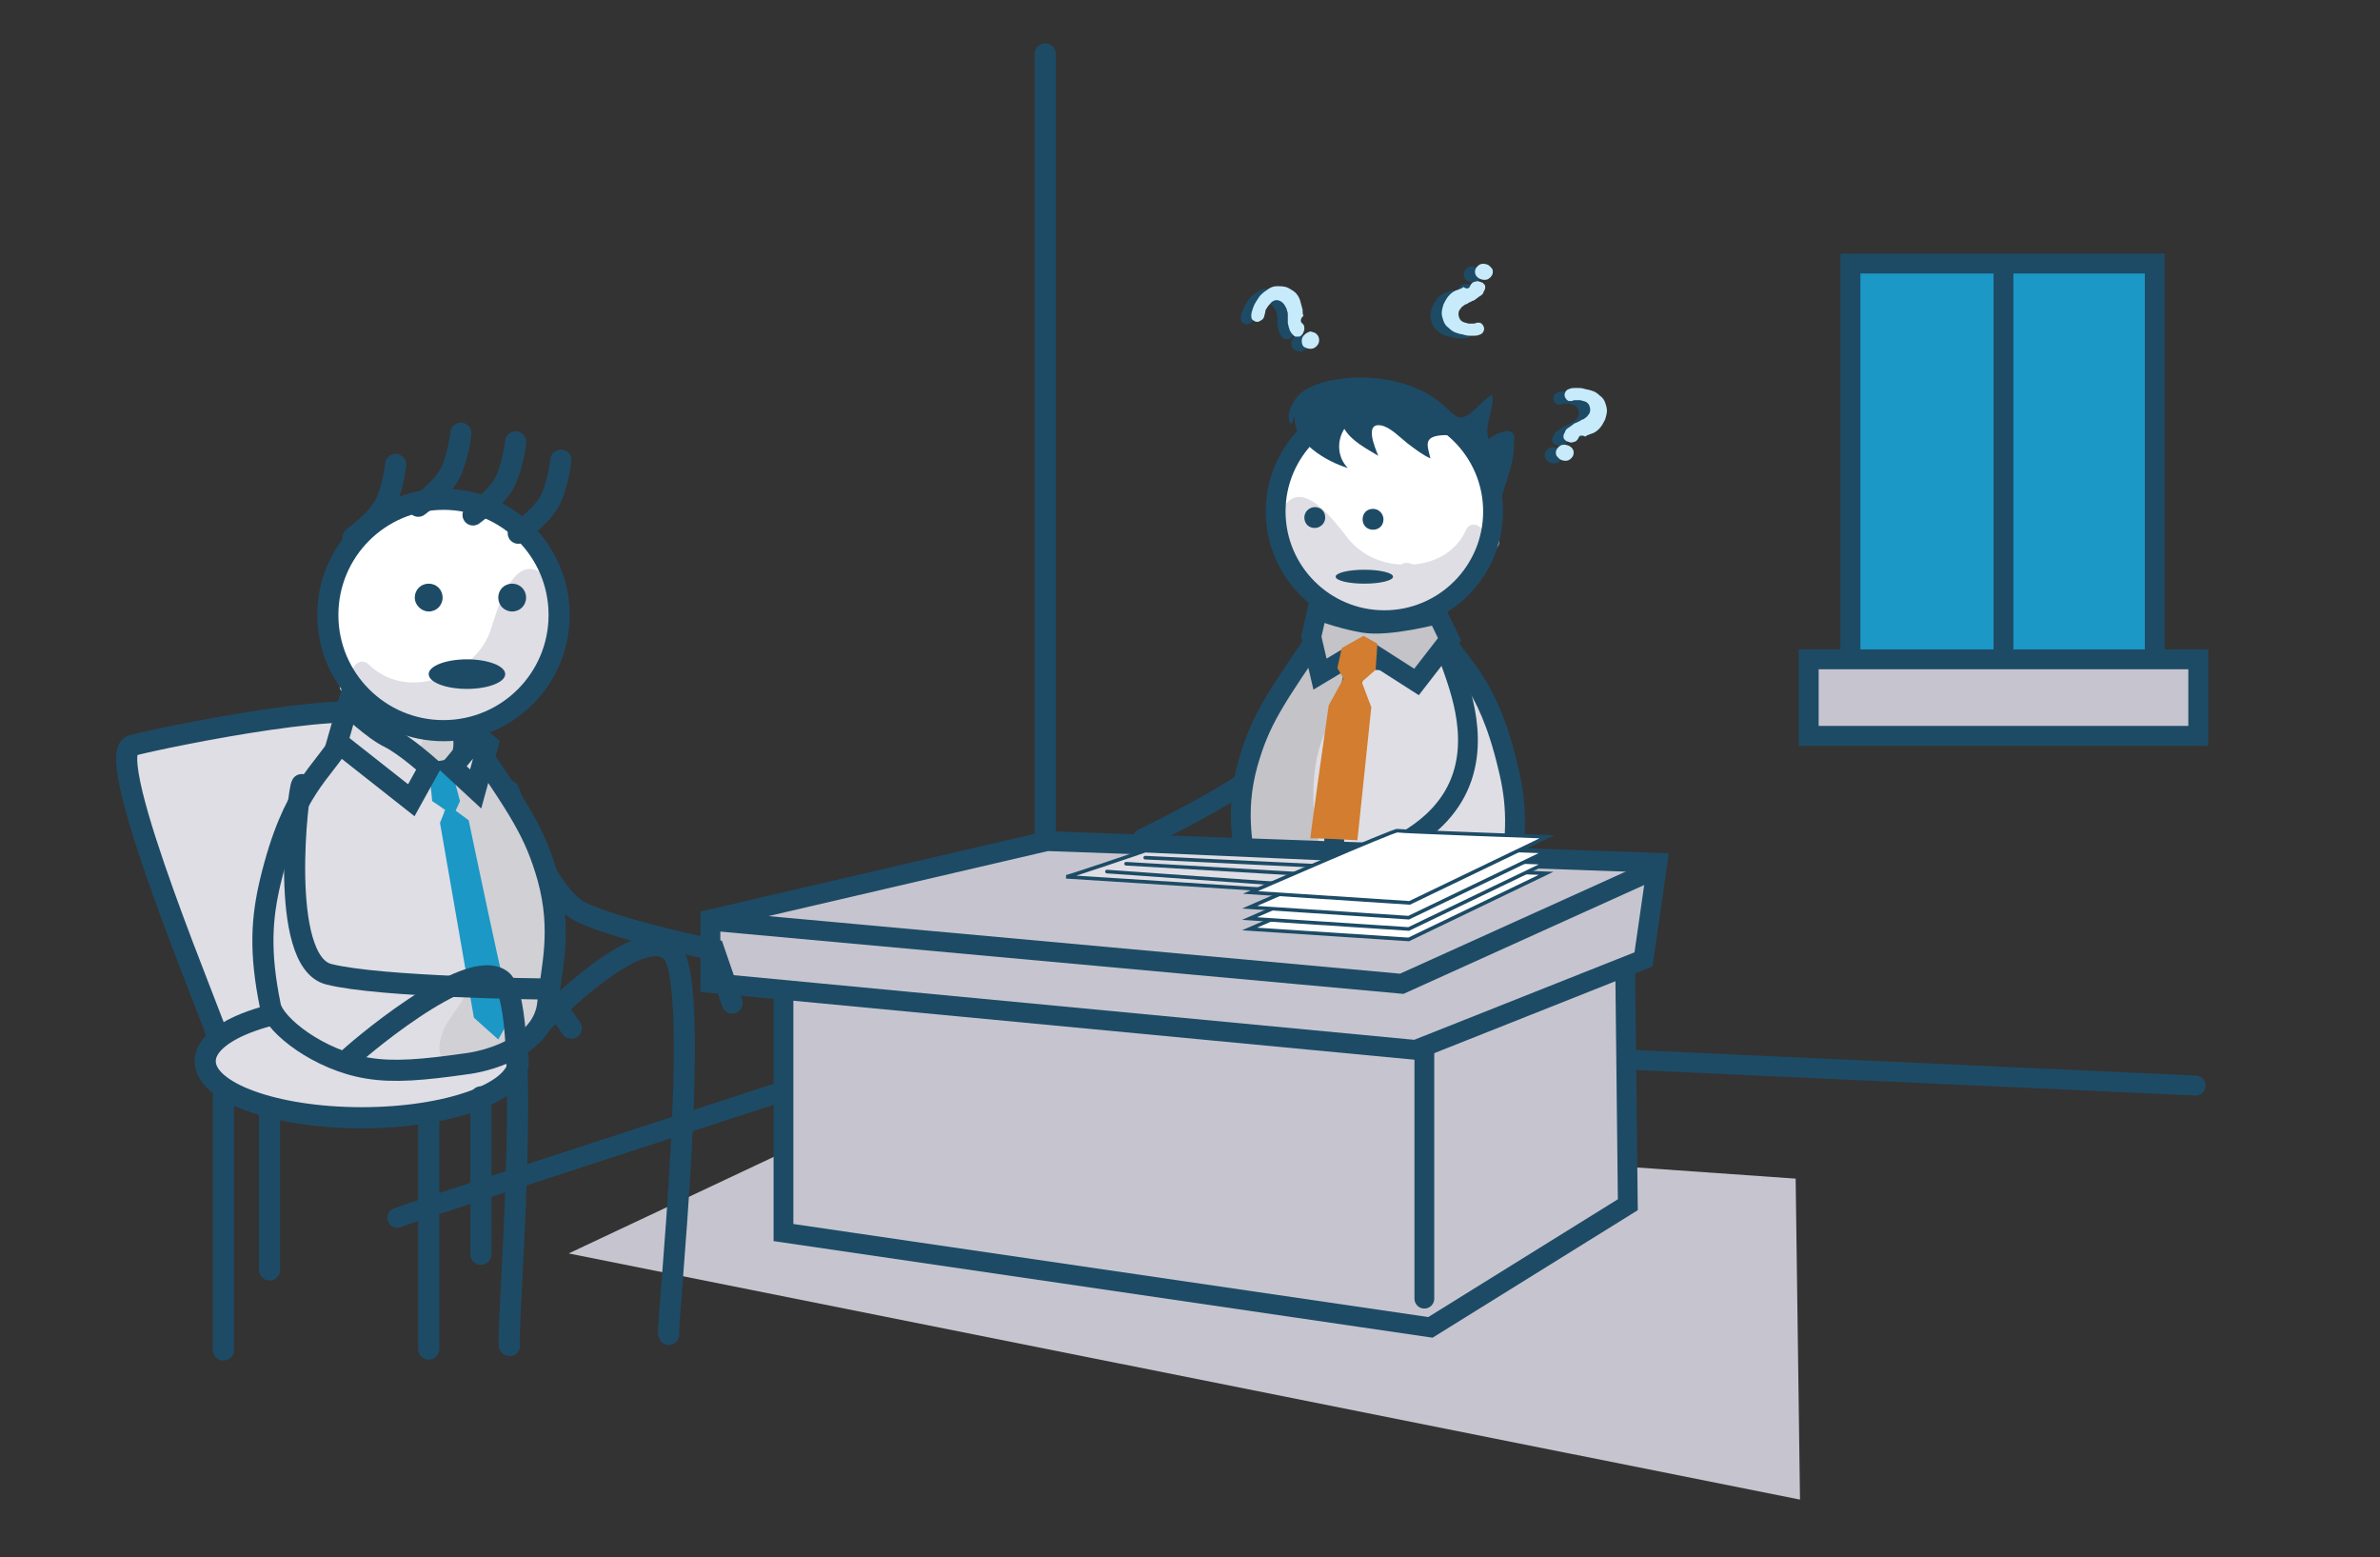 <?xml version="1.0" encoding="utf-8"?>
<!-- Generator: Adobe Illustrator 19.0.0, SVG Export Plug-In . SVG Version: 6.00 Build 0)  -->
<svg version="1.1" id="Capa_1" xmlns="http://www.w3.org/2000/svg" xmlns:xlink="http://www.w3.org/1999/xlink" x="0px" y="0px"
	 viewBox="-168 307 273.7 179" style="enable-background:new -168 307 273.7 179;" xml:space="preserve">
<rect x="-168" y="307" width="273.7" height="179" fill="#333333" stroke="none"/>
<style type="text/css">
	.st0{fill:none;stroke:#1D4B66;stroke-width:2.427;stroke-linecap:round;stroke-miterlimit:10;}
	.st1{fill:#DFDEE4;}
	.st2{fill:#C6C5CF;}
	.st3{fill:none;stroke:#1D4B66;stroke-width:2.289;stroke-linecap:round;stroke-miterlimit:10;}
	.st4{fill:#1B98C6;}
	.st5{fill:none;stroke:#1D4B66;stroke-width:2.278;stroke-linecap:round;stroke-miterlimit:10;}
	.st6{clip-path:url(#SVGID_2_);fill:#C3C3C8;}
	.st7{fill:none;stroke:#1D4B66;stroke-width:2.278;stroke-miterlimit:10;}
	.st8{fill:#FFFFFF;}
	.st9{fill:#C3C3C8;}
	.st10{fill:none;stroke:#1D4B66;stroke-width:0.415;stroke-linecap:round;stroke-miterlimit:10;}
	.st11{fill:#1D4B66;}
	.st12{opacity:0.3;}
	.st13{clip-path:url(#SVGID_4_);fill:#AEADB3;}
	.st14{fill:none;stroke:#1D4B66;stroke-width:2.427;stroke-miterlimit:10;}
	.st15{fill:#D27D2F;}
	.st16{fill:#C8EBFB;}
</style>
<line id="XMLID_84_" class="st0" x1="-47.8" y1="313.2" x2="-47.8" y2="421.8"/>
<path id="XMLID_83_" class="st1" d="M-143,426.2c0.3-0.2-13.5-32.5-9.8-33.5c3.8-1,28.2-6,29.2-2.8s2.1,31.2,2.1,31.2"/>
<path id="XMLID_82_" class="st0" d="M-143,426.2c0.3-0.2-13.5-32.5-9.8-33.5c3.8-1,28.2-6,29.2-2.8s2.1,31.2,2.1,31.2"/>
<path id="XMLID_81_" class="st1" d="M-108.4,429c0,3.6-8.1,6.5-18,6.5s-18-2.9-18-6.5s8.1-6.5,18-6.5
	C-116.4,422.5-108.4,425.4-108.4,429"/>
<ellipse id="XMLID_80_" class="st0" cx="-126.4" cy="429" rx="18" ry="6.5"/>
<line id="XMLID_79_" class="st0" x1="-112.7" y1="433.1" x2="-112.7" y2="451.2"/>
<line id="XMLID_78_" class="st0" x1="-118.7" y1="435.5" x2="-118.7" y2="462.1"/>
<line id="XMLID_77_" class="st0" x1="-137" y1="435.1" x2="-137" y2="453"/>
<line id="XMLID_76_" class="st0" x1="-142.3" y1="432.6" x2="-142.3" y2="462.2"/>
<polyline id="XMLID_75_" class="st2" points="-68.4,435 -102.6,451.1 39,479.4 38.5,442.5 "/>
<path id="XMLID_74_" class="st3" d="M-122.3,447c2.5-1,66.1-21.6,66.1-21.6l140.7,6.4"/>
<rect id="XMLID_73_" x="44.8" y="337.3" class="st4" width="35" height="48.9"/>
<rect id="XMLID_72_" x="44.8" y="337.3" class="st3" width="35" height="48.9"/>
<rect id="XMLID_71_" x="40" y="382.8" class="st2" width="44.8" height="8.8"/>
<rect id="XMLID_70_" x="40" y="382.8" class="st3" width="44.8" height="8.8"/>
<line id="XMLID_69_" class="st3" x1="62.4" y1="382.3" x2="62.4" y2="337.6"/>
<path id="XMLID_68_" class="st5" d="M-19.3,385.2c0,0-0.5,8.5-5.5,11.7c-5,3.3-11.8,6.5-11.8,6.5"/>
<path id="XMLID_67_" class="st5" d="M-3.5,454.1c0,0,1.9-17.5,0.9-39.5"/>
<path id="XMLID_66_" class="st5" d="M-16.5,454.5c0,0,1.1-17.1,0.9-39.5"/>
<path id="XMLID_65_" class="st1" d="M-2.9,379.7c2.1,3.8,5.4,5.3,7.8,15.4c1,4,1.2,7.6,0,13.5c-0.4,2.1-5.3,5.8-10.5,6.7
	c-2.8,0.5-6.1,0.2-10.6-0.5c-1.7-0.2-8.3-1.6-8.8-6.5c-0.4-3.7-1.6-7.7,0-13.5c1.4-4.9,2.9-7.2,9-16c6.1-8.7,5.6-8.6,5.6-8.6
	S-5.1,375.9-2.9,379.7"/>
<g id="XMLID_61_">
	<g id="XMLID_62_">
		<g>
			<defs>
				<rect id="SVGID_1_" x="-24.5" y="377.1" width="13.7" height="35.9"/>
			</defs>
			<clipPath id="SVGID_2_">
				<use xlink:href="#SVGID_1_"  style="overflow:visible;"/>
			</clipPath>
			<path id="XMLID_64_" class="st6" d="M-20.9,387.3c1-2,2.3-3.8,3.2-5.8c0.5-1,1.2-2.6,2.4-3c0.2-0.2,0.5-0.3,0.7-0.4
				c-0.3-0.1-0.6-0.3-0.9-0.5c-0.3-0.2-0.7-0.4-1-0.6c2,0.5,4,1,5.7,2.2c-0.2,0-0.5-0.1-0.7-0.1c0.4,0.5,0.7,1.2,0.7,1.9
				c0,2.1-1.2,4-2.3,5.7c-1.9,2.9-3.3,5.4-3.7,8.9c-0.4,3-0.1,6.2,0.7,9.1c0.6,2.3,2.8,3.7,3.2,6c0.5,2.4-1.6,2.4-3.5,2
				c-0.5,0.1-1,0-1.2-0.4c-0.6-0.2-1-0.4-1.4-0.5c-3.8-1.8-5.1-5-5.4-8.9C-24.8,397.5-23.3,392.2-20.9,387.3"/>
		</g>
	</g>
</g>
<path id="XMLID_60_" class="st7" d="M-2.4,379.7c2.1,3.8,5.4,5.3,7.8,15.4c1,4,1.2,7.6,0,13.5c-0.4,2.1-5.3,5.8-10.5,6.7
	c-2.8,0.5-6.1,0.2-10.6-0.5c-1.7-0.2-8.3-1.6-8.8-6.5c-0.4-3.7-1.6-7.7,0-13.5c1.4-4.9,2.9-7.2,9-16c6.1-8.7,5.6-8.6,5.6-8.6
	S-4.6,375.9-2.4,379.7z"/>
<path id="XMLID_59_" class="st8" d="M-21.8,365.8c0,6.9,5.6,12.5,12.5,12.5s12.5-5.6,12.5-12.5c0-6.9-5.6-12.5-12.5-12.5
	S-21.8,358.9-21.8,365.8"/>
<path id="XMLID_58_" class="st1" d="M-10.8,378.1c-1.2-0.4-2.4-0.8-3.5-1.3c0.1,0,0.1-0.1,0.2-0.1c-0.3-0.1-0.6-0.3-0.9-0.5
	c-3.5-1.9-7.6-6.5-5.6-10.5c2.2-4.4,6.4,1.7,7.7,3.3c1.5,1.8,3.7,2.8,6,2.9c0.5-0.3,1-0.2,1.4,0c2.6-0.2,5-1.5,6.1-4
	c0.5-1.1,1.9-0.5,2.1,0.5c0.9-0.5,2.2,0.6,1.5,1.5c-0.3,0.4-0.5,0.8-0.8,1.2c-0.2,1-0.9,1.9-1.8,2.6c-0.3,0.2-0.5,0.3-0.8,0.3
	c0,0.2-0.1,0.4-0.3,0.6c-3.4,2.6-7.5,3.8-11.5,3C-11,377.9-10.9,378-10.8,378.1"/>
<path id="XMLID_57_" class="st7" d="M-21.3,365.8c0,6.9,5.6,12.5,12.5,12.5s12.5-5.6,12.5-12.5c0-6.9-5.6-12.5-12.5-12.5
	S-21.3,358.9-21.3,365.8z"/>
<path id="XMLID_56_" class="st5" d="M-3.4,379.6c0,0-1.9,3.3-5.8,3.3c-3.9,0-5.2-3.3-5.2-3.3"/>
<polyline id="XMLID_55_" class="st2" points="-77.9,421.1 -77.9,448.7 -3.5,459.6 19.2,445.5 18.9,418.6 "/>
<polyline id="XMLID_54_" class="st5" points="-77.9,421.1 -77.9,448.7 -3.5,459.6 19.2,445.5 18.9,418.6 "/>
<polygon id="XMLID_53_" class="st2" points="-86.3,420 -86.3,412.7 -47.6,403.7 22.6,406.2 21,417.3 -5.2,427.7 "/>
<polygon id="XMLID_52_" class="st5" points="-86.3,420 -86.3,412.7 -47.6,403.7 22.6,406.2 21,417.3 -5.2,427.7 "/>
<polyline id="XMLID_51_" class="st5" points="-85.8,412.9 -6.8,420.1 22.4,406.9 "/>
<path id="XMLID_50_" class="st9" d="M-16.5,377.1l-0.7,3.1l1,4.3l5-3l6.1,3.9l3.8-4.9l-1.4-2.9c0,0-5.6,1.5-8.5,1
	C-14.1,378.1-16.5,377.1-16.5,377.1"/>
<path id="XMLID_49_" class="st5" d="M-16.5,377.1l-0.7,3.1l1,4.3l5-3l6.1,3.9l3.8-4.9l-1.4-2.9c0,0-5.6,1.5-8.5,1
	C-14.1,378.1-16.5,377.1-16.5,377.1z"/>
<path id="XMLID_48_" class="st4" d="M-11.2,381.5c0,0-1.7,3.3-2.7,11.3s-0.6,12.2-0.6,12.2"/>
<path id="XMLID_47_" class="st5" d="M-11.2,381.5c0,0-1.7,3.3-2.7,11.3s-0.6,12.2-0.6,12.2"/>
<path id="XMLID_46_" class="st1" d="M-45.4,407.8c0.3,0,9.1-3,9.1-3l25,1.1l-5.9,3.7L-45.4,407.8z"/>
<path id="XMLID_45_" class="st10" d="M-45.4,407.8c0.3,0,9.1-3,9.1-3l25,1.1l-5.9,3.7L-45.4,407.8z"/>
<line id="XMLID_44_" class="st10" x1="-36.3" y1="405.6" x2="-15.4" y2="406.6"/>
<line id="XMLID_43_" class="st10" x1="-38.5" y1="406.3" x2="-16.2" y2="407.6"/>
<line id="XMLID_42_" class="st10" x1="-40.7" y1="407.2" x2="-18.1" y2="408.8"/>
<path id="XMLID_41_" class="st5" d="M-1.3,381.4c-2.5-0.7,13.1,20-14.9,25.8"/>
<path id="XMLID_40_" class="st8" d="M-24.3,413.8c0,0,16.5-7.2,16.9-7.1c0.4,0.1,17.2,0.7,17.2,0.7L-6,415L-24.3,413.8z"/>
<path id="XMLID_39_" class="st10" d="M-24.3,413.8c0,0,16.5-7.2,16.9-7.1c0.4,0.1,17.2,0.7,17.2,0.7L-6,415L-24.3,413.8z"/>
<path id="XMLID_38_" class="st8" d="M-24.3,412.6c0,0,16.5-7.2,16.9-7.1s17.2,0.7,17.2,0.7L-6,413.8L-24.3,412.6z"/>
<path id="XMLID_37_" class="st10" d="M-24.3,412.6c0,0,16.5-7.2,16.9-7.1s17.2,0.7,17.2,0.7L-6,413.8L-24.3,412.6z"/>
<path id="XMLID_36_" class="st8" d="M-24.3,411.3c0,0,16.5-7.2,16.9-7.1c0.4,0.1,17.2,0.7,17.2,0.7L-6,412.5L-24.3,411.3z"/>
<path id="XMLID_35_" class="st10" d="M-24.3,411.3c0,0,16.5-7.2,16.9-7.1c0.4,0.1,17.2,0.7,17.2,0.7L-6,412.5L-24.3,411.3z"/>
<path id="XMLID_34_" class="st8" d="M-24.2,409.6c0,0,16.5-7.2,16.9-7.1s17.2,0.7,17.2,0.7l-15.8,7.6L-24.2,409.6z"/>
<path id="XMLID_33_" class="st10" d="M-24.2,409.6c0,0,16.5-7.2,16.9-7.1s17.2,0.7,17.2,0.7l-15.8,7.6L-24.2,409.6z"/>
<path id="XMLID_32_" class="st11" d="M-15.6,366.5c0,0.7-0.6,1.2-1.2,1.2c-0.7,0-1.2-0.5-1.2-1.2s0.6-1.2,1.2-1.2
	C-16.1,365.3-15.6,365.8-15.6,366.5"/>
<path id="XMLID_31_" class="st11" d="M-8.9,366.7c0,0.7-0.5,1.2-1.2,1.2s-1.2-0.5-1.2-1.2c0-0.7,0.5-1.2,1.2-1.2
	S-8.9,366.1-8.9,366.7"/>
<line id="XMLID_30_" class="st5" x1="-4.2" y1="456.3" x2="-4.2" y2="428"/>
<path id="XMLID_29_" class="st0" d="M-109.5,397.9c0,0,4.1,11.8,8.2,13.9c4.2,2.1,15.4,4.4,15.4,4.4l2.1,6.1"/>
<path id="XMLID_28_" class="st1" d="M-128.1,391.9c-2.3,4-5.7,5.6-8.3,16.4c-1,4.2-1.3,8.1,0,14.4c0.4,2.2,5.6,6.2,11.2,7.1
	c3,0.5,6.4,0.2,11.3-0.5c1.8-0.2,8.9-1.7,9.4-7c0.4-4,1.7-8.2,0-14.4c-1.5-5.2-3.1-7.7-9.6-17c-6.5-9.3-6-9.1-6-9.1
	S-125.8,387.8-128.1,391.9"/>
<g id="XMLID_24_" class="st12">
	<g id="XMLID_25_">
		<g>
			<defs>
				<rect id="SVGID_3_" x="-119.7" y="389.1" width="14.6" height="40.2"/>
			</defs>
			<clipPath id="SVGID_4_">
				<use xlink:href="#SVGID_3_"  style="overflow:visible;"/>
			</clipPath>
			<path id="XMLID_27_" class="st13" d="M-108.8,400.5c-1-2.2-2.4-4.2-3.4-6.5c-0.5-1.2-1.2-2.9-2.6-3.3c-0.2-0.2-0.5-0.4-0.8-0.4
				c0.3-0.2,0.6-0.3,1-0.5c0.4-0.2,0.7-0.4,1.1-0.7c-2.1,0.6-4.2,1.1-6.1,2.4c0.2,0,0.5-0.1,0.7-0.1c-0.5,0.6-0.8,1.3-0.8,2.2
				c0,2.4,1.2,4.5,2.5,6.4c2,3.3,3.5,6,3.9,9.9c0.4,3.3,0.1,6.9-0.7,10.2c-0.6,2.5-3,4.1-3.4,6.7c-0.5,2.6,1.7,2.7,3.7,2.2
				c0.5,0.1,1.1,0,1.3-0.4c0.6-0.2,1.1-0.4,1.4-0.6c4.1-2,5.5-5.6,5.7-10C-104.8,411.9-106.3,406-108.8,400.5"/>
		</g>
	</g>
</g>
<path id="XMLID_23_" class="st14" d="M-128.6,391.9c-2.3,4-5.7,5.6-8.3,16.4c-1,4.2-1.3,8.1,0,14.4c0.5,2.2,5.6,6.2,11.2,7.1
	c3,0.5,6.4,0.2,11.3-0.5c1.8-0.2,8.9-1.7,9.4-7c0.4-4,1.7-8.2,0-14.4c-1.5-5.2-3.1-7.7-9.6-17c-6.5-9.3-6-9.1-6-9.1
	S-126.3,387.8-128.6,391.9z"/>
<path id="XMLID_22_" class="st8" d="M-104,373.1c2.5,6.9-1.1,14.5-8,17s-14.5-1.1-17-8s1.1-14.5,8-17S-106.5,366.1-104,373.1"/>
<path id="XMLID_21_" class="st1" d="M-110.5,389.3c1-0.8,2.1-1.6,3.1-2.5c-0.1,0-0.1,0-0.2,0c0.3-0.3,0.5-0.5,0.7-0.8
	c2.8-3.2,5.2-9.2,1.8-12.6c-3.8-3.7-5.8,4-6.5,6.1c-0.8,2.3-2.7,4.1-5,5.1c-0.6-0.1-1.1,0.1-1.4,0.5c-2.7,0.8-5.5,0.3-7.6-1.7
	c-0.9-0.9-2.1,0.2-1.9,1.2c-1.1-0.1-2,1.4-1,2.1c0.4,0.3,0.8,0.6,1.2,0.9c0.6,1,1.6,1.6,2.7,2c0.3,0.1,0.7,0.1,0.9,0
	c0.1,0.2,0.3,0.4,0.6,0.5c4.4,1.4,8.9,1.1,12.6-1.2C-110.5,389-110.5,389.2-110.5,389.3"/>
<circle id="XMLID_20_" class="st14" cx="-117" cy="377.7" r="13.3"/>
<path id="XMLID_19_" class="st0" d="M-114.8,391.1c0,0,1.2,4.6-3,4.6c-4.2,0-6.7-6.1-6.7-6.1"/>
<path id="XMLID_18_" class="st11" d="M-120.3,375.7c0-0.9,0.7-1.6,1.6-1.6c0.9,0,1.6,0.7,1.6,1.6c0,0.9-0.7,1.6-1.6,1.6
	C-119.5,377.3-120.3,376.6-120.3,375.7"/>
<path id="XMLID_17_" class="st11" d="M-110.7,375.7c0-0.9,0.7-1.6,1.6-1.6c0.9,0,1.6,0.7,1.6,1.6c0,0.9-0.7,1.6-1.6,1.6
	C-110,377.3-110.7,376.6-110.7,375.7"/>
<path id="XMLID_15_" class="st0" d="M-105.6,424.5c0,0,11.4-11.9,14.9-8c3.5,4-0.7,43.5-0.4,43.9"/>
<path id="XMLID_14_" class="st4" d="M-118.6,395.9l0.3,3.2l1.5,1l-0.6,1.5l3.9,22.4l2.8,2.5c0,0,1.8-3.1,1.5-3.1s-4.9-22.1-4.9-22.1
	l-1.5-1.1l0.5-1.1l-0.9-3.4l-1.5-0.7L-118.6,395.9z"/>
<path id="XMLID_13_" class="st0" d="M-128,428.8c0.3-0.4,13.9-12.2,17.7-9.1c3.8,3.1,0.4,42,0.9,42"/>
<path id="XMLID_12_" class="st0" d="M-133.3,397.2c-0.4,0.4-2.8,20.3,3.1,21.8c5.9,1.5,24.7,1.7,24.7,1.7l3.2,4.5"/>
<path id="XMLID_11_" class="st1" d="M-128,388.1c0,0,2.9,2.8,4.8,3.7c1.8,0.9,4.6,3.4,4.6,3.4l-2.1,3.8l-8.5-6.7L-128,388.1z"/>
<path id="XMLID_10_" class="st0" d="M-128,388.1c0,0,2.9,2.8,4.8,3.7c1.8,0.9,4.6,3.4,4.6,3.4l-2.1,3.8l-8.5-6.7L-128,388.1z"/>
<polyline id="XMLID_9_" class="st1" points="-113.5,392.2 -116,395.2 -113.3,397.7 -111.9,392.6 -113.1,391.6 "/>
<polyline id="XMLID_8_" class="st0" points="-113.5,392.2 -116,395.2 -113.3,397.7 -111.9,392.6 -113.1,391.6 "/>
<path id="XMLID_7_" class="st0" d="M-127.4,368.8c0,0,3.2-2.3,3.9-4.3c0.8-2,1-4.1,1-4.1"/>
<path id="XMLID_6_" class="st0" d="M-119.9,365.2c0,0,3.2-2.3,3.9-4.3c0.8-2,1-4.1,1-4.1"/>
<path id="XMLID_5_" class="st0" d="M-113.6,366.2c0,0,3.2-2.3,3.9-4.3c0.8-2,1-4.1,1-4.1"/>
<path id="XMLID_4_" class="st0" d="M-108.4,368.3c0,0,3.2-2.3,3.9-4.3c0.8-2,1-4.1,1-4.1"/>
<path id="XMLID_3_" class="st11" d="M-19.1,354.8c-0.3,3,3.7,5.3,6.1,6c-1.2-1.2-1.3-3.1-0.4-4.5c0.8,1.4,2.6,2.3,3.9,3.1
	c-0.4-1-1.6-3.8,0.3-3.5c1.1,0.2,2.2,1.4,3.1,2.1c0.8,0.6,1.7,1.3,2.6,1.7c-0.3-1.3-0.8-2.3,0.8-2.6c1.2-0.2,2.3,0,3.3,0.6
	c1.5,0.9,2.8,2.5,3.4,4.2c0.4,1.2,0.2,2.6,0.3,3.9c0.4-2.5,1.7-4.8,1.8-7.4c0-0.8,0.3-1.6-0.5-1.8c-0.6-0.2-2,0.5-2.4,0.9
	c-0.6-1.7,0.7-3.4,0.4-5.1c-1.1,0.5-2.3,2.4-3.5,2.6c-0.7,0.1-1.6-1-2.2-1.5c-2.5-2.2-6.2-3.1-9.5-3.1c-2.1,0-4.9,0.4-6.7,1.7
	c-0.8,0.6-2.1,2.7-1.2,3.7"/>
<path id="XMLID_2_" class="st15" d="M-11.2,380.1l-2.5,1.4l-0.5,2.3l0.7,1.2l-1.7,3.1c0,0-2.2,15.4-2.1,15.3
	c0.2-0.1,5.4,0.2,5.4,0.2l1.6-15.3l-1.1-2.9l1.6-1.4l0.2-3L-11.2,380.1z"/>
<g id="XMLID_131_">
	<path id="XMLID_132_" class="st11" d="M12.4,357.5c-0.1,0-0.1,0.1-0.1,0.1c0,0.1-0.1,0.1-0.1,0.2c-0.1,0.2-0.3,0.4-0.5,0.4
		c-0.2,0.1-0.4,0.1-0.6,0c-0.1,0-0.2-0.1-0.3-0.1c-0.1-0.1-0.1-0.1-0.2-0.2c-0.1-0.1-0.1-0.2-0.1-0.3s0-0.2,0.1-0.4
		c0.1-0.1,0.1-0.3,0.2-0.4c0.1-0.1,0.2-0.2,0.4-0.3c0.1-0.1,0.3-0.2,0.4-0.3c0.1-0.1,0.3-0.2,0.4-0.2c0.1-0.1,0.2-0.1,0.4-0.2
		c0.1-0.1,0.3-0.2,0.4-0.2c0.1-0.1,0.3-0.2,0.4-0.3c0.1-0.1,0.2-0.3,0.3-0.4c0.1-0.3,0.1-0.5,0-0.8c-0.1-0.3-0.3-0.5-0.7-0.6
		c-0.1,0-0.3-0.1-0.4-0.1c-0.2,0-0.3,0-0.5,0c-0.1,0-0.3,0-0.4,0.1c-0.1,0-0.3,0-0.4,0c-0.2-0.1-0.3-0.2-0.4-0.4
		c-0.1-0.2-0.1-0.4,0-0.6s0.2-0.3,0.5-0.4c0.2-0.1,0.5-0.1,0.8-0.1s0.6,0,0.9,0.1c0.3,0.1,0.6,0.1,0.8,0.2c0.4,0.1,0.7,0.3,1,0.6
		c0.3,0.2,0.5,0.5,0.6,0.8c0.1,0.3,0.2,0.6,0.2,0.9c0,0.3-0.1,0.7-0.2,1c-0.2,0.4-0.4,0.8-0.7,1.1c-0.3,0.3-0.6,0.5-1,0.6
		c-0.3,0.1-0.5,0.2-0.6,0.3C12.7,357.4,12.6,357.4,12.4,357.5z M11.6,359.7c-0.1,0.2-0.3,0.4-0.5,0.5c-0.2,0.1-0.5,0.1-0.8,0
		c-0.3-0.1-0.4-0.3-0.6-0.5c-0.1-0.2-0.1-0.5,0-0.7s0.3-0.4,0.5-0.5s0.5-0.1,0.8,0s0.5,0.3,0.6,0.5
		C11.7,359.2,11.7,359.5,11.6,359.7z"/>
</g>
<g id="XMLID_127_">
	<path id="XMLID_128_" class="st11" d="M-19.6,344.2c0,0.1,0,0.1,0.1,0.2c0,0.1,0.1,0.1,0.1,0.1c0.2,0.2,0.2,0.4,0.2,0.6
		c0,0.2-0.1,0.4-0.2,0.6c-0.1,0.1-0.1,0.1-0.2,0.2c-0.1,0.1-0.2,0.1-0.3,0.1s-0.2,0-0.3,0s-0.2-0.1-0.3-0.2
		c-0.1-0.1-0.2-0.2-0.3-0.4c-0.1-0.1-0.1-0.3-0.2-0.5c0-0.2-0.1-0.3-0.1-0.5s0-0.3,0-0.5c0-0.1,0-0.3,0-0.4c0-0.2,0-0.3-0.1-0.5
		c0-0.2-0.1-0.3-0.2-0.5c-0.1-0.2-0.2-0.3-0.3-0.4c-0.2-0.2-0.5-0.3-0.7-0.3c-0.3,0-0.6,0.2-0.8,0.5c-0.1,0.1-0.2,0.2-0.3,0.4
		c-0.1,0.1-0.2,0.3-0.2,0.5c0,0.1-0.1,0.3-0.1,0.4c0,0.1-0.1,0.3-0.2,0.4c-0.1,0.1-0.3,0.2-0.5,0.3c-0.2,0-0.4,0-0.6-0.2
		c-0.2-0.1-0.2-0.3-0.2-0.6c0-0.2,0.1-0.5,0.2-0.8c0.1-0.3,0.2-0.5,0.4-0.8c0.2-0.3,0.3-0.5,0.5-0.7c0.3-0.3,0.6-0.5,0.9-0.7
		s0.6-0.3,1-0.3c0.3,0,0.6,0,1,0.1c0.3,0.1,0.6,0.3,0.9,0.5c0.4,0.3,0.6,0.7,0.7,1c0.1,0.4,0.2,0.7,0.3,1.1c0,0.3,0,0.5,0.1,0.7
		C-19.6,343.9-19.6,344.1-19.6,344.2z M-17.8,345.7c0.2,0.2,0.3,0.4,0.3,0.7c0,0.3-0.1,0.5-0.3,0.7c-0.2,0.2-0.4,0.3-0.7,0.3
		s-0.5-0.1-0.7-0.2c-0.2-0.2-0.3-0.4-0.3-0.7s0.1-0.5,0.3-0.7c0.2-0.2,0.4-0.3,0.7-0.4C-18.3,345.5-18,345.6-17.8,345.7z"/>
</g>
<g id="XMLID_123_">
	<path id="XMLID_124_" class="st11" d="M-0.4,340.4c0.1,0,0.1-0.1,0.1-0.1c0-0.1,0.1-0.1,0.1-0.2c0.1-0.2,0.3-0.4,0.5-0.4
		c0.2-0.1,0.4-0.1,0.6,0c0.1,0,0.2,0.1,0.3,0.1c0.1,0.1,0.1,0.1,0.2,0.2c0.1,0.1,0.1,0.2,0.1,0.3c0,0.1,0,0.2-0.1,0.4
		c-0.1,0.1-0.1,0.3-0.2,0.4c-0.1,0.1-0.2,0.2-0.4,0.3c-0.1,0.1-0.3,0.2-0.4,0.3c-0.1,0.1-0.3,0.2-0.4,0.2c-0.1,0.1-0.2,0.1-0.4,0.2
		c-0.1,0.1-0.3,0.2-0.4,0.2c-0.1,0.1-0.3,0.2-0.4,0.3c-0.1,0.1-0.2,0.3-0.3,0.4c-0.1,0.3-0.1,0.5,0,0.8c0.1,0.3,0.3,0.5,0.7,0.6
		c0.1,0,0.3,0.1,0.4,0.1c0.2,0,0.3,0,0.5,0c0.1,0,0.3,0,0.4-0.1c0.1,0,0.3,0,0.4,0c0.2,0.1,0.3,0.2,0.4,0.4c0.1,0.2,0.1,0.4,0,0.6
		c-0.1,0.2-0.2,0.3-0.5,0.4c-0.2,0.1-0.5,0.1-0.8,0.1s-0.6,0-0.9-0.1c-0.3-0.1-0.6-0.1-0.8-0.2c-0.4-0.1-0.7-0.3-1-0.6
		c-0.3-0.2-0.5-0.5-0.6-0.8c-0.1-0.3-0.2-0.6-0.2-0.9c0-0.3,0.1-0.7,0.2-1c0.2-0.4,0.4-0.8,0.7-1.1c0.3-0.3,0.6-0.5,1-0.6
		c0.3-0.1,0.5-0.2,0.6-0.3C-0.7,340.6-0.5,340.5-0.4,340.4z M0.4,338.2c0.1-0.2,0.3-0.4,0.5-0.5c0.2-0.1,0.5-0.1,0.8,0
		c0.3,0.1,0.4,0.3,0.6,0.5c0.1,0.2,0.1,0.5,0,0.7c-0.1,0.2-0.3,0.4-0.5,0.5s-0.5,0.1-0.8,0s-0.5-0.3-0.6-0.5
		C0.3,338.7,0.3,338.5,0.4,338.2z"/>
</g>
<g id="XMLID_113_">
	<path id="XMLID_114_" class="st16" d="M13.7,357.1c-0.1,0-0.1,0.1-0.1,0.1c0,0.1-0.1,0.1-0.1,0.2c-0.1,0.2-0.3,0.4-0.5,0.4
		c-0.2,0.1-0.4,0.1-0.6,0c-0.1,0-0.2-0.1-0.3-0.1c-0.1-0.1-0.1-0.1-0.2-0.2c-0.1-0.1-0.1-0.2-0.1-0.3c0-0.1,0-0.2,0.1-0.4
		c0.1-0.1,0.1-0.3,0.2-0.4c0.1-0.1,0.2-0.2,0.4-0.3c0.1-0.1,0.3-0.2,0.4-0.3c0.1-0.1,0.3-0.2,0.4-0.2c0.1-0.1,0.2-0.1,0.4-0.2
		c0.1-0.1,0.3-0.2,0.4-0.2c0.1-0.1,0.3-0.2,0.4-0.3c0.1-0.1,0.2-0.3,0.3-0.4c0.1-0.3,0.1-0.5,0-0.8c-0.1-0.3-0.3-0.5-0.7-0.6
		c-0.1,0-0.3-0.1-0.4-0.1c-0.2,0-0.3,0-0.5,0c-0.1,0-0.3,0-0.4,0.1c-0.1,0-0.3,0-0.4,0c-0.2-0.1-0.3-0.2-0.4-0.4
		c-0.1-0.2-0.1-0.4,0-0.6c0.1-0.2,0.2-0.3,0.5-0.4c0.2-0.1,0.5-0.1,0.8-0.1s0.6,0,0.9,0.1c0.3,0.1,0.6,0.1,0.8,0.2
		c0.4,0.1,0.7,0.3,1,0.6c0.3,0.2,0.5,0.5,0.6,0.8c0.1,0.3,0.2,0.6,0.2,0.9c0,0.3-0.1,0.7-0.2,1c-0.2,0.4-0.4,0.8-0.7,1.1
		c-0.3,0.3-0.6,0.5-1,0.6c-0.3,0.1-0.5,0.2-0.6,0.3C14,357,13.8,357.1,13.7,357.1z M12.9,359.4c-0.1,0.2-0.3,0.4-0.5,0.5
		s-0.5,0.1-0.8,0s-0.4-0.3-0.6-0.5c-0.1-0.2-0.1-0.5,0-0.7c0.1-0.2,0.3-0.4,0.5-0.5c0.2-0.1,0.5-0.1,0.8,0c0.3,0.1,0.5,0.3,0.6,0.5
		C13,358.9,13,359.1,12.9,359.4z"/>
</g>
<g id="XMLID_85_">
	<path id="XMLID_86_" class="st16" d="M-18.4,343.9c0,0.1,0,0.1,0.1,0.2c0,0.1,0.1,0.1,0.1,0.1c0.2,0.2,0.2,0.4,0.2,0.6
		c0,0.2-0.1,0.4-0.2,0.6c-0.1,0.1-0.1,0.1-0.2,0.2c-0.1,0.1-0.2,0.1-0.3,0.1s-0.2,0-0.3,0s-0.2-0.1-0.3-0.2s-0.2-0.2-0.3-0.4
		c-0.1-0.1-0.1-0.3-0.2-0.5c0-0.2-0.1-0.3-0.1-0.5c0-0.2,0-0.3,0-0.5c0-0.1,0-0.3,0-0.4c0-0.2,0-0.3-0.1-0.5c0-0.2-0.1-0.3-0.2-0.5
		c-0.1-0.2-0.2-0.3-0.3-0.4c-0.2-0.2-0.5-0.3-0.7-0.3c-0.3,0-0.6,0.2-0.8,0.5c-0.1,0.1-0.2,0.2-0.3,0.4c-0.1,0.1-0.2,0.3-0.2,0.5
		c0,0.1-0.1,0.3-0.1,0.4s-0.1,0.3-0.2,0.4c-0.1,0.1-0.3,0.2-0.5,0.3c-0.2,0-0.4,0-0.6-0.2c-0.2-0.1-0.2-0.3-0.2-0.6
		c0-0.2,0.1-0.5,0.2-0.8c0.1-0.3,0.2-0.5,0.4-0.8c0.2-0.3,0.3-0.5,0.5-0.7c0.3-0.3,0.6-0.5,0.9-0.7c0.3-0.2,0.6-0.3,1-0.3
		c0.3,0,0.6,0,1,0.1c0.3,0.1,0.6,0.3,0.9,0.5c0.4,0.3,0.6,0.7,0.7,1c0.1,0.4,0.2,0.7,0.3,1.1c0,0.3,0,0.5,0.1,0.7
		C-18.4,343.6-18.4,343.7-18.4,343.9z M-16.6,345.4c0.2,0.2,0.3,0.4,0.3,0.7c0,0.3-0.1,0.5-0.3,0.7c-0.2,0.2-0.4,0.3-0.7,0.3
		s-0.5-0.1-0.7-0.2s-0.3-0.4-0.3-0.7c0-0.3,0.1-0.5,0.3-0.7s0.4-0.3,0.7-0.4C-17,345.2-16.8,345.2-16.6,345.4z"/>
</g>
<g id="XMLID_119_">
	<path id="XMLID_120_" class="st16" d="M0.9,340.1C1,340.1,1,340,1,340c0-0.1,0.1-0.1,0.1-0.2c0.1-0.2,0.3-0.4,0.5-0.4
		c0.2-0.1,0.4-0.1,0.6,0c0.1,0,0.2,0.1,0.3,0.1c0.1,0.1,0.1,0.1,0.2,0.2c0.1,0.1,0.1,0.2,0.1,0.3s0,0.2-0.1,0.4
		c-0.1,0.1-0.1,0.3-0.2,0.4c-0.1,0.1-0.2,0.2-0.4,0.3c-0.1,0.1-0.3,0.2-0.4,0.3s-0.3,0.2-0.4,0.2c-0.1,0.1-0.2,0.1-0.4,0.2
		c-0.1,0.1-0.3,0.2-0.4,0.2c-0.1,0.1-0.3,0.2-0.4,0.3c-0.1,0.1-0.2,0.3-0.3,0.4c-0.1,0.3-0.1,0.5,0,0.8s0.3,0.5,0.7,0.6
		c0.1,0,0.3,0.1,0.4,0.1c0.2,0,0.3,0,0.5,0c0.1,0,0.3,0,0.4-0.1c0.1,0,0.3,0,0.4,0c0.2,0.1,0.3,0.2,0.4,0.4c0.1,0.2,0.1,0.4,0,0.6
		c-0.1,0.2-0.2,0.3-0.5,0.4c-0.2,0.1-0.5,0.1-0.8,0.1s-0.6,0-0.9-0.1c-0.3-0.1-0.6-0.1-0.8-0.2c-0.4-0.1-0.7-0.3-1-0.6
		c-0.3-0.2-0.5-0.5-0.6-0.8c-0.1-0.3-0.2-0.6-0.2-0.9s0.1-0.7,0.2-1c0.2-0.4,0.4-0.8,0.7-1.1c0.3-0.3,0.6-0.5,1-0.6
		c0.3-0.1,0.5-0.2,0.6-0.3C0.6,340.2,0.7,340.2,0.9,340.1z M1.7,337.9c0.1-0.2,0.3-0.4,0.5-0.5s0.5-0.1,0.8,0s0.4,0.3,0.6,0.5
		c0.1,0.2,0.1,0.5,0,0.7c-0.1,0.2-0.3,0.4-0.5,0.5s-0.5,0.1-0.8,0s-0.5-0.3-0.6-0.5C1.6,338.4,1.6,338.1,1.7,337.9z"/>
</g>
<ellipse class="st11" cx="-114.3" cy="384.5" rx="4.4" ry="1.7"/>
<ellipse class="st11" cx="-11.1" cy="373.3" rx="3.3" ry="0.8"/>
</svg>
